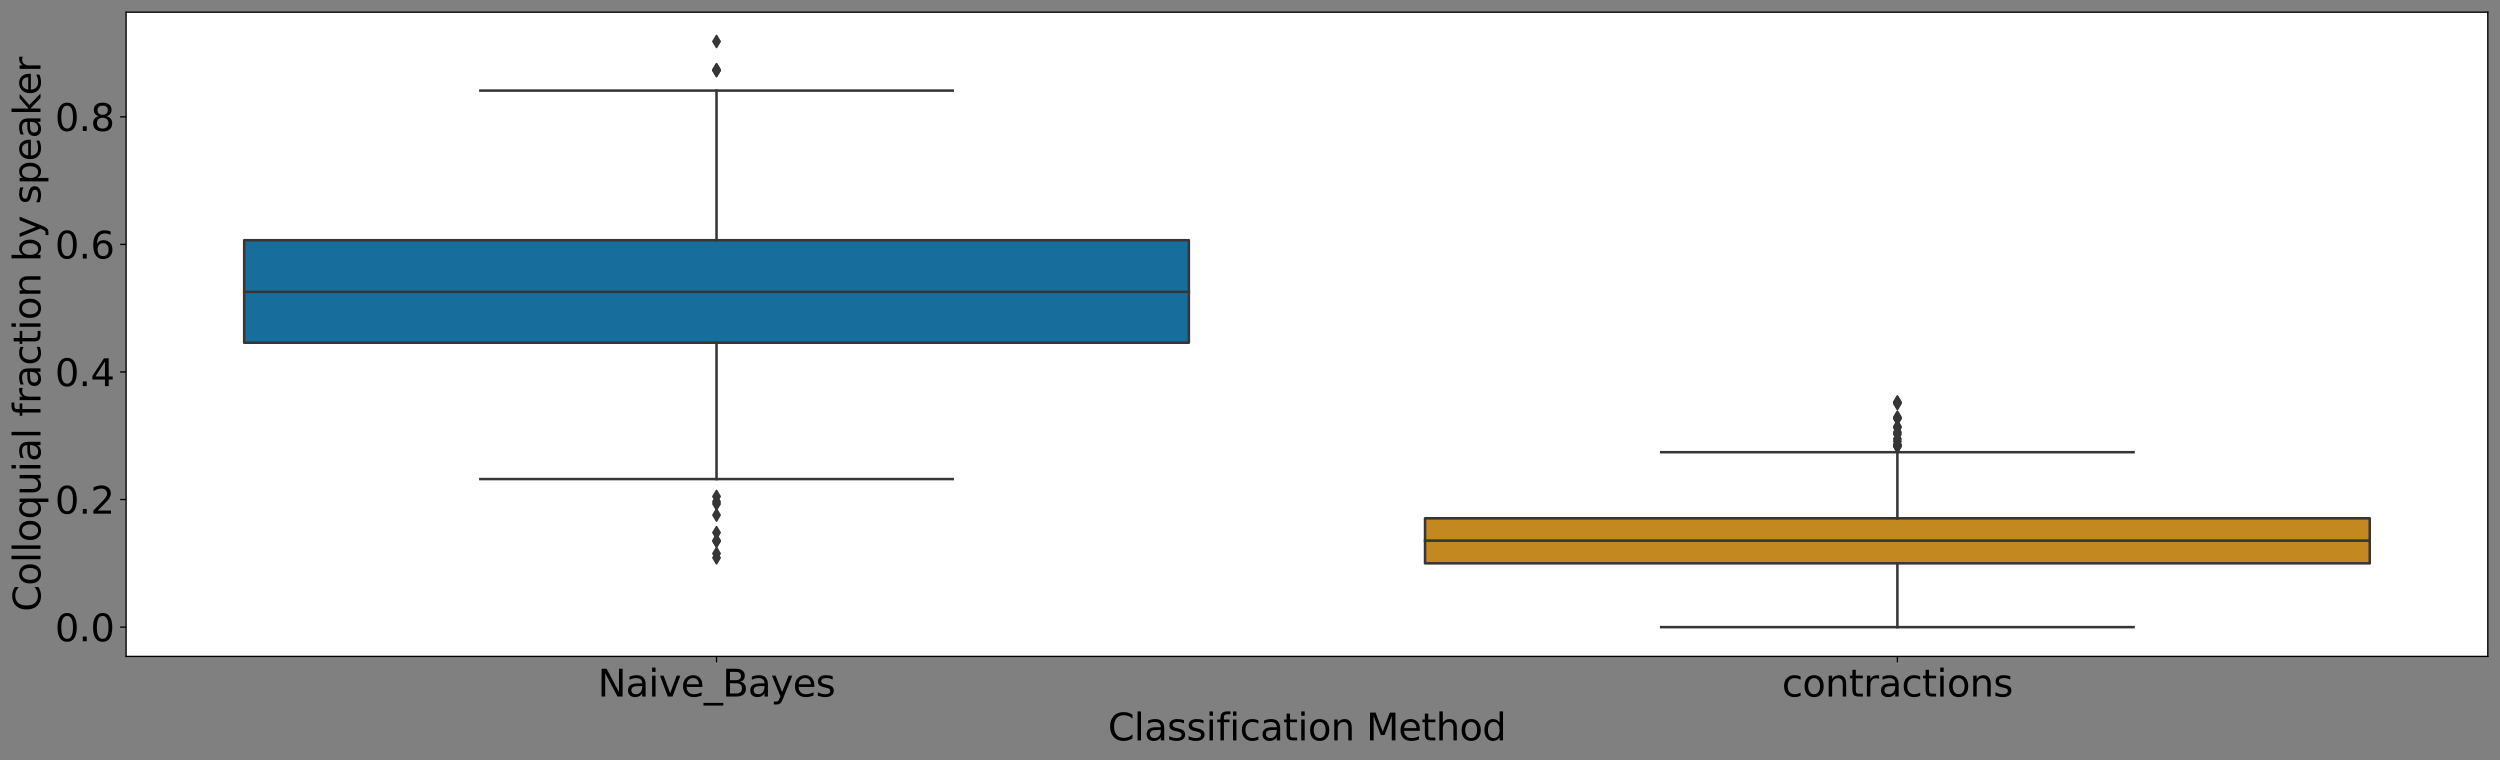 <?xml version="1.0" encoding="utf-8" standalone="no"?>
<!DOCTYPE svg PUBLIC "-//W3C//DTD SVG 1.1//EN"
  "http://www.w3.org/Graphics/SVG/1.1/DTD/svg11.dtd">
<svg height="449.116pt" version="1.1" viewBox="0 0 1476.679 449.116" width="1476.679pt" xmlns="http://www.w3.org/2000/svg" xmlns:xlink="http://www.w3.org/1999/xlink">
 <rect x="0" y="0" width="1476.679" height="449.116" fill="#808080" stroke="none"/>
 <defs>
  <style type="text/css">*{stroke-linecap:butt;stroke-linejoin:round;}</style>
 </defs>
 <g id="figure_1">
  <g id="patch_1">
   <path d="M 0 449.116 
L 1476.679 449.116 
L 1476.679 0 
L 0 0 
z
" style="fill:none;"/>
  </g>
  <g id="axes_1">
   <g id="patch_2">
    <path d="M 74.479 387.72 
L 1469.479 387.72 
L 1469.479 7.2 
L 74.479 7.2 
z
" style="fill:#ffffff;"/>
   </g>
   <g id="patch_3">
    <path clip-path="url(#p371c5faf35)" d="M 144.229 202.422 
L 702.229 202.422 
L 702.229 141.888 
L 144.229 141.888 
L 144.229 202.422 
z
" style="fill:#176d9c;stroke:#363636;stroke-linejoin:miter;stroke-width:1.5;"/>
   </g>
   <g id="patch_4">
    <path clip-path="url(#p371c5faf35)" d="M 841.729 332.746 
L 1399.729 332.746 
L 1399.729 306.146 
L 841.729 306.146 
L 841.729 332.746 
z
" style="fill:#c38820;stroke:#363636;stroke-linejoin:miter;stroke-width:1.5;"/>
   </g>
   <g id="matplotlib.axis_1">
    <g id="xtick_1">
     <g id="line2d_1">
      <defs>
       <path d="M 0 0 
L 0 3.5 
" id="m2414376c6a" style="stroke:#000000;stroke-width:0.8;"/>
      </defs>
      <g>
       <use style="stroke:#000000;stroke-width:0.8;" x="423.229" xlink:href="#m2414376c6a" y="387.72"/>
      </g>
     </g>
     <g id="text_1">
      <!-- Naive_Bayes -->
      <g transform="translate(353.126 411.437)scale(0.22 -0.22)">
       <defs>
        <path d="M 628 4666 
L 1478 4666 
L 3547 763 
L 3547 4666 
L 4159 4666 
L 4159 0 
L 3309 0 
L 1241 3903 
L 1241 0 
L 628 0 
L 628 4666 
z
" id="DejaVuSans-4e" transform="scale(0.016)"/>
        <path d="M 2194 1759 
Q 1497 1759 1228 1600 
Q 959 1441 959 1056 
Q 959 750 1161 570 
Q 1363 391 1709 391 
Q 2188 391 2477 730 
Q 2766 1069 2766 1631 
L 2766 1759 
L 2194 1759 
z
M 3341 1997 
L 3341 0 
L 2766 0 
L 2766 531 
Q 2569 213 2275 61 
Q 1981 -91 1556 -91 
Q 1019 -91 701 211 
Q 384 513 384 1019 
Q 384 1609 779 1909 
Q 1175 2209 1959 2209 
L 2766 2209 
L 2766 2266 
Q 2766 2663 2505 2880 
Q 2244 3097 1772 3097 
Q 1472 3097 1187 3025 
Q 903 2953 641 2809 
L 641 3341 
Q 956 3463 1253 3523 
Q 1550 3584 1831 3584 
Q 2591 3584 2966 3190 
Q 3341 2797 3341 1997 
z
" id="DejaVuSans-61" transform="scale(0.016)"/>
        <path d="M 603 3500 
L 1178 3500 
L 1178 0 
L 603 0 
L 603 3500 
z
M 603 4863 
L 1178 4863 
L 1178 4134 
L 603 4134 
L 603 4863 
z
" id="DejaVuSans-69" transform="scale(0.016)"/>
        <path d="M 191 3500 
L 800 3500 
L 1894 563 
L 2988 3500 
L 3597 3500 
L 2284 0 
L 1503 0 
L 191 3500 
z
" id="DejaVuSans-76" transform="scale(0.016)"/>
        <path d="M 3597 1894 
L 3597 1613 
L 953 1613 
Q 991 1019 1311 708 
Q 1631 397 2203 397 
Q 2534 397 2845 478 
Q 3156 559 3463 722 
L 3463 178 
Q 3153 47 2828 -22 
Q 2503 -91 2169 -91 
Q 1331 -91 842 396 
Q 353 884 353 1716 
Q 353 2575 817 3079 
Q 1281 3584 2069 3584 
Q 2775 3584 3186 3129 
Q 3597 2675 3597 1894 
z
M 3022 2063 
Q 3016 2534 2758 2815 
Q 2500 3097 2075 3097 
Q 1594 3097 1305 2825 
Q 1016 2553 972 2059 
L 3022 2063 
z
" id="DejaVuSans-65" transform="scale(0.016)"/>
        <path d="M 3263 -1063 
L 3263 -1509 
L -63 -1509 
L -63 -1063 
L 3263 -1063 
z
" id="DejaVuSans-5f" transform="scale(0.016)"/>
        <path d="M 1259 2228 
L 1259 519 
L 2272 519 
Q 2781 519 3026 730 
Q 3272 941 3272 1375 
Q 3272 1813 3026 2020 
Q 2781 2228 2272 2228 
L 1259 2228 
z
M 1259 4147 
L 1259 2741 
L 2194 2741 
Q 2656 2741 2882 2914 
Q 3109 3088 3109 3444 
Q 3109 3797 2882 3972 
Q 2656 4147 2194 4147 
L 1259 4147 
z
M 628 4666 
L 2241 4666 
Q 2963 4666 3353 4366 
Q 3744 4066 3744 3513 
Q 3744 3084 3544 2831 
Q 3344 2578 2956 2516 
Q 3422 2416 3680 2098 
Q 3938 1781 3938 1306 
Q 3938 681 3513 340 
Q 3088 0 2303 0 
L 628 0 
L 628 4666 
z
" id="DejaVuSans-42" transform="scale(0.016)"/>
        <path d="M 2059 -325 
Q 1816 -950 1584 -1140 
Q 1353 -1331 966 -1331 
L 506 -1331 
L 506 -850 
L 844 -850 
Q 1081 -850 1212 -737 
Q 1344 -625 1503 -206 
L 1606 56 
L 191 3500 
L 800 3500 
L 1894 763 
L 2988 3500 
L 3597 3500 
L 2059 -325 
z
" id="DejaVuSans-79" transform="scale(0.016)"/>
        <path d="M 2834 3397 
L 2834 2853 
Q 2591 2978 2328 3040 
Q 2066 3103 1784 3103 
Q 1356 3103 1142 2972 
Q 928 2841 928 2578 
Q 928 2378 1081 2264 
Q 1234 2150 1697 2047 
L 1894 2003 
Q 2506 1872 2764 1633 
Q 3022 1394 3022 966 
Q 3022 478 2636 193 
Q 2250 -91 1575 -91 
Q 1294 -91 989 -36 
Q 684 19 347 128 
L 347 722 
Q 666 556 975 473 
Q 1284 391 1588 391 
Q 1994 391 2212 530 
Q 2431 669 2431 922 
Q 2431 1156 2273 1281 
Q 2116 1406 1581 1522 
L 1381 1569 
Q 847 1681 609 1914 
Q 372 2147 372 2553 
Q 372 3047 722 3315 
Q 1072 3584 1716 3584 
Q 2034 3584 2315 3537 
Q 2597 3491 2834 3397 
z
" id="DejaVuSans-73" transform="scale(0.016)"/>
       </defs>
       <use xlink:href="#DejaVuSans-4e"/>
       <use x="74.805" xlink:href="#DejaVuSans-61"/>
       <use x="136.084" xlink:href="#DejaVuSans-69"/>
       <use x="163.867" xlink:href="#DejaVuSans-76"/>
       <use x="223.047" xlink:href="#DejaVuSans-65"/>
       <use x="284.57" xlink:href="#DejaVuSans-5f"/>
       <use x="334.57" xlink:href="#DejaVuSans-42"/>
       <use x="403.174" xlink:href="#DejaVuSans-61"/>
       <use x="464.453" xlink:href="#DejaVuSans-79"/>
       <use x="523.633" xlink:href="#DejaVuSans-65"/>
       <use x="585.156" xlink:href="#DejaVuSans-73"/>
      </g>
     </g>
    </g>
    <g id="xtick_2">
     <g id="line2d_2">
      <g>
       <use style="stroke:#000000;stroke-width:0.8;" x="1120.729" xlink:href="#m2414376c6a" y="387.72"/>
      </g>
     </g>
     <g id="text_2">
      <!-- contractions -->
      <g transform="translate(1052.555 411.437)scale(0.22 -0.22)">
       <defs>
        <path d="M 3122 3366 
L 3122 2828 
Q 2878 2963 2633 3030 
Q 2388 3097 2138 3097 
Q 1578 3097 1268 2742 
Q 959 2388 959 1747 
Q 959 1106 1268 751 
Q 1578 397 2138 397 
Q 2388 397 2633 464 
Q 2878 531 3122 666 
L 3122 134 
Q 2881 22 2623 -34 
Q 2366 -91 2075 -91 
Q 1284 -91 818 406 
Q 353 903 353 1747 
Q 353 2603 823 3093 
Q 1294 3584 2113 3584 
Q 2378 3584 2631 3529 
Q 2884 3475 3122 3366 
z
" id="DejaVuSans-63" transform="scale(0.016)"/>
        <path d="M 1959 3097 
Q 1497 3097 1228 2736 
Q 959 2375 959 1747 
Q 959 1119 1226 758 
Q 1494 397 1959 397 
Q 2419 397 2687 759 
Q 2956 1122 2956 1747 
Q 2956 2369 2687 2733 
Q 2419 3097 1959 3097 
z
M 1959 3584 
Q 2709 3584 3137 3096 
Q 3566 2609 3566 1747 
Q 3566 888 3137 398 
Q 2709 -91 1959 -91 
Q 1206 -91 779 398 
Q 353 888 353 1747 
Q 353 2609 779 3096 
Q 1206 3584 1959 3584 
z
" id="DejaVuSans-6f" transform="scale(0.016)"/>
        <path d="M 3513 2113 
L 3513 0 
L 2938 0 
L 2938 2094 
Q 2938 2591 2744 2837 
Q 2550 3084 2163 3084 
Q 1697 3084 1428 2787 
Q 1159 2491 1159 1978 
L 1159 0 
L 581 0 
L 581 3500 
L 1159 3500 
L 1159 2956 
Q 1366 3272 1645 3428 
Q 1925 3584 2291 3584 
Q 2894 3584 3203 3211 
Q 3513 2838 3513 2113 
z
" id="DejaVuSans-6e" transform="scale(0.016)"/>
        <path d="M 1172 4494 
L 1172 3500 
L 2356 3500 
L 2356 3053 
L 1172 3053 
L 1172 1153 
Q 1172 725 1289 603 
Q 1406 481 1766 481 
L 2356 481 
L 2356 0 
L 1766 0 
Q 1100 0 847 248 
Q 594 497 594 1153 
L 594 3053 
L 172 3053 
L 172 3500 
L 594 3500 
L 594 4494 
L 1172 4494 
z
" id="DejaVuSans-74" transform="scale(0.016)"/>
        <path d="M 2631 2963 
Q 2534 3019 2420 3045 
Q 2306 3072 2169 3072 
Q 1681 3072 1420 2755 
Q 1159 2438 1159 1844 
L 1159 0 
L 581 0 
L 581 3500 
L 1159 3500 
L 1159 2956 
Q 1341 3275 1631 3429 
Q 1922 3584 2338 3584 
Q 2397 3584 2469 3576 
Q 2541 3569 2628 3553 
L 2631 2963 
z
" id="DejaVuSans-72" transform="scale(0.016)"/>
       </defs>
       <use xlink:href="#DejaVuSans-63"/>
       <use x="54.98" xlink:href="#DejaVuSans-6f"/>
       <use x="116.162" xlink:href="#DejaVuSans-6e"/>
       <use x="179.541" xlink:href="#DejaVuSans-74"/>
       <use x="218.75" xlink:href="#DejaVuSans-72"/>
       <use x="259.863" xlink:href="#DejaVuSans-61"/>
       <use x="321.143" xlink:href="#DejaVuSans-63"/>
       <use x="376.123" xlink:href="#DejaVuSans-74"/>
       <use x="415.332" xlink:href="#DejaVuSans-69"/>
       <use x="443.115" xlink:href="#DejaVuSans-6f"/>
       <use x="504.297" xlink:href="#DejaVuSans-6e"/>
       <use x="567.676" xlink:href="#DejaVuSans-73"/>
      </g>
     </g>
    </g>
    <g id="text_3">
     <!-- Classification Method -->
     <g transform="translate(654.444 437.34)scale(0.22 -0.22)">
      <defs>
       <path d="M 4122 4306 
L 4122 3641 
Q 3803 3938 3442 4084 
Q 3081 4231 2675 4231 
Q 1875 4231 1450 3742 
Q 1025 3253 1025 2328 
Q 1025 1406 1450 917 
Q 1875 428 2675 428 
Q 3081 428 3442 575 
Q 3803 722 4122 1019 
L 4122 359 
Q 3791 134 3420 21 
Q 3050 -91 2638 -91 
Q 1578 -91 968 557 
Q 359 1206 359 2328 
Q 359 3453 968 4101 
Q 1578 4750 2638 4750 
Q 3056 4750 3426 4639 
Q 3797 4528 4122 4306 
z
" id="DejaVuSans-43" transform="scale(0.016)"/>
       <path d="M 603 4863 
L 1178 4863 
L 1178 0 
L 603 0 
L 603 4863 
z
" id="DejaVuSans-6c" transform="scale(0.016)"/>
       <path d="M 2375 4863 
L 2375 4384 
L 1825 4384 
Q 1516 4384 1395 4259 
Q 1275 4134 1275 3809 
L 1275 3500 
L 2222 3500 
L 2222 3053 
L 1275 3053 
L 1275 0 
L 697 0 
L 697 3053 
L 147 3053 
L 147 3500 
L 697 3500 
L 697 3744 
Q 697 4328 969 4595 
Q 1241 4863 1831 4863 
L 2375 4863 
z
" id="DejaVuSans-66" transform="scale(0.016)"/>
       <path id="DejaVuSans-20" transform="scale(0.016)"/>
       <path d="M 628 4666 
L 1569 4666 
L 2759 1491 
L 3956 4666 
L 4897 4666 
L 4897 0 
L 4281 0 
L 4281 4097 
L 3078 897 
L 2444 897 
L 1241 4097 
L 1241 0 
L 628 0 
L 628 4666 
z
" id="DejaVuSans-4d" transform="scale(0.016)"/>
       <path d="M 3513 2113 
L 3513 0 
L 2938 0 
L 2938 2094 
Q 2938 2591 2744 2837 
Q 2550 3084 2163 3084 
Q 1697 3084 1428 2787 
Q 1159 2491 1159 1978 
L 1159 0 
L 581 0 
L 581 4863 
L 1159 4863 
L 1159 2956 
Q 1366 3272 1645 3428 
Q 1925 3584 2291 3584 
Q 2894 3584 3203 3211 
Q 3513 2838 3513 2113 
z
" id="DejaVuSans-68" transform="scale(0.016)"/>
       <path d="M 2906 2969 
L 2906 4863 
L 3481 4863 
L 3481 0 
L 2906 0 
L 2906 525 
Q 2725 213 2448 61 
Q 2172 -91 1784 -91 
Q 1150 -91 751 415 
Q 353 922 353 1747 
Q 353 2572 751 3078 
Q 1150 3584 1784 3584 
Q 2172 3584 2448 3432 
Q 2725 3281 2906 2969 
z
M 947 1747 
Q 947 1113 1208 752 
Q 1469 391 1925 391 
Q 2381 391 2643 752 
Q 2906 1113 2906 1747 
Q 2906 2381 2643 2742 
Q 2381 3103 1925 3103 
Q 1469 3103 1208 2742 
Q 947 2381 947 1747 
z
" id="DejaVuSans-64" transform="scale(0.016)"/>
      </defs>
      <use xlink:href="#DejaVuSans-43"/>
      <use x="69.824" xlink:href="#DejaVuSans-6c"/>
      <use x="97.607" xlink:href="#DejaVuSans-61"/>
      <use x="158.887" xlink:href="#DejaVuSans-73"/>
      <use x="210.986" xlink:href="#DejaVuSans-73"/>
      <use x="263.086" xlink:href="#DejaVuSans-69"/>
      <use x="290.869" xlink:href="#DejaVuSans-66"/>
      <use x="326.074" xlink:href="#DejaVuSans-69"/>
      <use x="353.857" xlink:href="#DejaVuSans-63"/>
      <use x="408.838" xlink:href="#DejaVuSans-61"/>
      <use x="470.117" xlink:href="#DejaVuSans-74"/>
      <use x="509.326" xlink:href="#DejaVuSans-69"/>
      <use x="537.109" xlink:href="#DejaVuSans-6f"/>
      <use x="598.291" xlink:href="#DejaVuSans-6e"/>
      <use x="661.67" xlink:href="#DejaVuSans-20"/>
      <use x="693.457" xlink:href="#DejaVuSans-4d"/>
      <use x="779.736" xlink:href="#DejaVuSans-65"/>
      <use x="841.26" xlink:href="#DejaVuSans-74"/>
      <use x="880.469" xlink:href="#DejaVuSans-68"/>
      <use x="943.848" xlink:href="#DejaVuSans-6f"/>
      <use x="1005.029" xlink:href="#DejaVuSans-64"/>
     </g>
    </g>
   </g>
   <g id="matplotlib.axis_2">
    <g id="ytick_1">
     <g id="line2d_3">
      <defs>
       <path d="M 0 0 
L -3.5 0 
" id="m2069d5ac88" style="stroke:#000000;stroke-width:0.8;"/>
      </defs>
      <g>
       <use style="stroke:#000000;stroke-width:0.8;" x="74.479" xlink:href="#m2069d5ac88" y="370.424"/>
      </g>
     </g>
     <g id="text_4">
      <!-- 0.0 -->
      <g transform="translate(32.492 378.782)scale(0.22 -0.22)">
       <defs>
        <path d="M 2034 4250 
Q 1547 4250 1301 3770 
Q 1056 3291 1056 2328 
Q 1056 1369 1301 889 
Q 1547 409 2034 409 
Q 2525 409 2770 889 
Q 3016 1369 3016 2328 
Q 3016 3291 2770 3770 
Q 2525 4250 2034 4250 
z
M 2034 4750 
Q 2819 4750 3233 4129 
Q 3647 3509 3647 2328 
Q 3647 1150 3233 529 
Q 2819 -91 2034 -91 
Q 1250 -91 836 529 
Q 422 1150 422 2328 
Q 422 3509 836 4129 
Q 1250 4750 2034 4750 
z
" id="DejaVuSans-30" transform="scale(0.016)"/>
        <path d="M 684 794 
L 1344 794 
L 1344 0 
L 684 0 
L 684 794 
z
" id="DejaVuSans-2e" transform="scale(0.016)"/>
       </defs>
       <use xlink:href="#DejaVuSans-30"/>
       <use x="63.623" xlink:href="#DejaVuSans-2e"/>
       <use x="95.41" xlink:href="#DejaVuSans-30"/>
      </g>
     </g>
    </g>
    <g id="ytick_2">
     <g id="line2d_4">
      <g>
       <use style="stroke:#000000;stroke-width:0.8;" x="74.479" xlink:href="#m2069d5ac88" y="295.069"/>
      </g>
     </g>
     <g id="text_5">
      <!-- 0.2 -->
      <g transform="translate(32.492 303.427)scale(0.22 -0.22)">
       <defs>
        <path d="M 1228 531 
L 3431 531 
L 3431 0 
L 469 0 
L 469 531 
Q 828 903 1448 1529 
Q 2069 2156 2228 2338 
Q 2531 2678 2651 2914 
Q 2772 3150 2772 3378 
Q 2772 3750 2511 3984 
Q 2250 4219 1831 4219 
Q 1534 4219 1204 4116 
Q 875 4013 500 3803 
L 500 4441 
Q 881 4594 1212 4672 
Q 1544 4750 1819 4750 
Q 2544 4750 2975 4387 
Q 3406 4025 3406 3419 
Q 3406 3131 3298 2873 
Q 3191 2616 2906 2266 
Q 2828 2175 2409 1742 
Q 1991 1309 1228 531 
z
" id="DejaVuSans-32" transform="scale(0.016)"/>
       </defs>
       <use xlink:href="#DejaVuSans-30"/>
       <use x="63.623" xlink:href="#DejaVuSans-2e"/>
       <use x="95.41" xlink:href="#DejaVuSans-32"/>
      </g>
     </g>
    </g>
    <g id="ytick_3">
     <g id="line2d_5">
      <g>
       <use style="stroke:#000000;stroke-width:0.8;" x="74.479" xlink:href="#m2069d5ac88" y="219.714"/>
      </g>
     </g>
     <g id="text_6">
      <!-- 0.4 -->
      <g transform="translate(32.492 228.072)scale(0.22 -0.22)">
       <defs>
        <path d="M 2419 4116 
L 825 1625 
L 2419 1625 
L 2419 4116 
z
M 2253 4666 
L 3047 4666 
L 3047 1625 
L 3713 1625 
L 3713 1100 
L 3047 1100 
L 3047 0 
L 2419 0 
L 2419 1100 
L 313 1100 
L 313 1709 
L 2253 4666 
z
" id="DejaVuSans-34" transform="scale(0.016)"/>
       </defs>
       <use xlink:href="#DejaVuSans-30"/>
       <use x="63.623" xlink:href="#DejaVuSans-2e"/>
       <use x="95.41" xlink:href="#DejaVuSans-34"/>
      </g>
     </g>
    </g>
    <g id="ytick_4">
     <g id="line2d_6">
      <g>
       <use style="stroke:#000000;stroke-width:0.8;" x="74.479" xlink:href="#m2069d5ac88" y="144.359"/>
      </g>
     </g>
     <g id="text_7">
      <!-- 0.6 -->
      <g transform="translate(32.492 152.717)scale(0.22 -0.22)">
       <defs>
        <path d="M 2113 2584 
Q 1688 2584 1439 2293 
Q 1191 2003 1191 1497 
Q 1191 994 1439 701 
Q 1688 409 2113 409 
Q 2538 409 2786 701 
Q 3034 994 3034 1497 
Q 3034 2003 2786 2293 
Q 2538 2584 2113 2584 
z
M 3366 4563 
L 3366 3988 
Q 3128 4100 2886 4159 
Q 2644 4219 2406 4219 
Q 1781 4219 1451 3797 
Q 1122 3375 1075 2522 
Q 1259 2794 1537 2939 
Q 1816 3084 2150 3084 
Q 2853 3084 3261 2657 
Q 3669 2231 3669 1497 
Q 3669 778 3244 343 
Q 2819 -91 2113 -91 
Q 1303 -91 875 529 
Q 447 1150 447 2328 
Q 447 3434 972 4092 
Q 1497 4750 2381 4750 
Q 2619 4750 2861 4703 
Q 3103 4656 3366 4563 
z
" id="DejaVuSans-36" transform="scale(0.016)"/>
       </defs>
       <use xlink:href="#DejaVuSans-30"/>
       <use x="63.623" xlink:href="#DejaVuSans-2e"/>
       <use x="95.41" xlink:href="#DejaVuSans-36"/>
      </g>
     </g>
    </g>
    <g id="ytick_5">
     <g id="line2d_7">
      <g>
       <use style="stroke:#000000;stroke-width:0.8;" x="74.479" xlink:href="#m2069d5ac88" y="69.004"/>
      </g>
     </g>
     <g id="text_8">
      <!-- 0.8 -->
      <g transform="translate(32.492 77.362)scale(0.22 -0.22)">
       <defs>
        <path d="M 2034 2216 
Q 1584 2216 1326 1975 
Q 1069 1734 1069 1313 
Q 1069 891 1326 650 
Q 1584 409 2034 409 
Q 2484 409 2743 651 
Q 3003 894 3003 1313 
Q 3003 1734 2745 1975 
Q 2488 2216 2034 2216 
z
M 1403 2484 
Q 997 2584 770 2862 
Q 544 3141 544 3541 
Q 544 4100 942 4425 
Q 1341 4750 2034 4750 
Q 2731 4750 3128 4425 
Q 3525 4100 3525 3541 
Q 3525 3141 3298 2862 
Q 3072 2584 2669 2484 
Q 3125 2378 3379 2068 
Q 3634 1759 3634 1313 
Q 3634 634 3220 271 
Q 2806 -91 2034 -91 
Q 1263 -91 848 271 
Q 434 634 434 1313 
Q 434 1759 690 2068 
Q 947 2378 1403 2484 
z
M 1172 3481 
Q 1172 3119 1398 2916 
Q 1625 2713 2034 2713 
Q 2441 2713 2670 2916 
Q 2900 3119 2900 3481 
Q 2900 3844 2670 4047 
Q 2441 4250 2034 4250 
Q 1625 4250 1398 4047 
Q 1172 3844 1172 3481 
z
" id="DejaVuSans-38" transform="scale(0.016)"/>
       </defs>
       <use xlink:href="#DejaVuSans-30"/>
       <use x="63.623" xlink:href="#DejaVuSans-2e"/>
       <use x="95.41" xlink:href="#DejaVuSans-38"/>
      </g>
     </g>
    </g>
    <g id="text_9">
     <!-- Colloquial fraction by speaker -->
     <g transform="translate(23.917 361.241)rotate(-90)scale(0.22 -0.22)">
      <defs>
       <path d="M 947 1747 
Q 947 1113 1208 752 
Q 1469 391 1925 391 
Q 2381 391 2643 752 
Q 2906 1113 2906 1747 
Q 2906 2381 2643 2742 
Q 2381 3103 1925 3103 
Q 1469 3103 1208 2742 
Q 947 2381 947 1747 
z
M 2906 525 
Q 2725 213 2448 61 
Q 2172 -91 1784 -91 
Q 1150 -91 751 415 
Q 353 922 353 1747 
Q 353 2572 751 3078 
Q 1150 3584 1784 3584 
Q 2172 3584 2448 3432 
Q 2725 3281 2906 2969 
L 2906 3500 
L 3481 3500 
L 3481 -1331 
L 2906 -1331 
L 2906 525 
z
" id="DejaVuSans-71" transform="scale(0.016)"/>
       <path d="M 544 1381 
L 544 3500 
L 1119 3500 
L 1119 1403 
Q 1119 906 1312 657 
Q 1506 409 1894 409 
Q 2359 409 2629 706 
Q 2900 1003 2900 1516 
L 2900 3500 
L 3475 3500 
L 3475 0 
L 2900 0 
L 2900 538 
Q 2691 219 2414 64 
Q 2138 -91 1772 -91 
Q 1169 -91 856 284 
Q 544 659 544 1381 
z
M 1991 3584 
L 1991 3584 
z
" id="DejaVuSans-75" transform="scale(0.016)"/>
       <path d="M 3116 1747 
Q 3116 2381 2855 2742 
Q 2594 3103 2138 3103 
Q 1681 3103 1420 2742 
Q 1159 2381 1159 1747 
Q 1159 1113 1420 752 
Q 1681 391 2138 391 
Q 2594 391 2855 752 
Q 3116 1113 3116 1747 
z
M 1159 2969 
Q 1341 3281 1617 3432 
Q 1894 3584 2278 3584 
Q 2916 3584 3314 3078 
Q 3713 2572 3713 1747 
Q 3713 922 3314 415 
Q 2916 -91 2278 -91 
Q 1894 -91 1617 61 
Q 1341 213 1159 525 
L 1159 0 
L 581 0 
L 581 4863 
L 1159 4863 
L 1159 2969 
z
" id="DejaVuSans-62" transform="scale(0.016)"/>
       <path d="M 1159 525 
L 1159 -1331 
L 581 -1331 
L 581 3500 
L 1159 3500 
L 1159 2969 
Q 1341 3281 1617 3432 
Q 1894 3584 2278 3584 
Q 2916 3584 3314 3078 
Q 3713 2572 3713 1747 
Q 3713 922 3314 415 
Q 2916 -91 2278 -91 
Q 1894 -91 1617 61 
Q 1341 213 1159 525 
z
M 3116 1747 
Q 3116 2381 2855 2742 
Q 2594 3103 2138 3103 
Q 1681 3103 1420 2742 
Q 1159 2381 1159 1747 
Q 1159 1113 1420 752 
Q 1681 391 2138 391 
Q 2594 391 2855 752 
Q 3116 1113 3116 1747 
z
" id="DejaVuSans-70" transform="scale(0.016)"/>
       <path d="M 581 4863 
L 1159 4863 
L 1159 1991 
L 2875 3500 
L 3609 3500 
L 1753 1863 
L 3688 0 
L 2938 0 
L 1159 1709 
L 1159 0 
L 581 0 
L 581 4863 
z
" id="DejaVuSans-6b" transform="scale(0.016)"/>
      </defs>
      <use xlink:href="#DejaVuSans-43"/>
      <use x="69.824" xlink:href="#DejaVuSans-6f"/>
      <use x="131.006" xlink:href="#DejaVuSans-6c"/>
      <use x="158.789" xlink:href="#DejaVuSans-6c"/>
      <use x="186.572" xlink:href="#DejaVuSans-6f"/>
      <use x="247.754" xlink:href="#DejaVuSans-71"/>
      <use x="311.23" xlink:href="#DejaVuSans-75"/>
      <use x="374.609" xlink:href="#DejaVuSans-69"/>
      <use x="402.393" xlink:href="#DejaVuSans-61"/>
      <use x="463.672" xlink:href="#DejaVuSans-6c"/>
      <use x="491.455" xlink:href="#DejaVuSans-20"/>
      <use x="523.242" xlink:href="#DejaVuSans-66"/>
      <use x="558.447" xlink:href="#DejaVuSans-72"/>
      <use x="599.561" xlink:href="#DejaVuSans-61"/>
      <use x="660.84" xlink:href="#DejaVuSans-63"/>
      <use x="715.82" xlink:href="#DejaVuSans-74"/>
      <use x="755.029" xlink:href="#DejaVuSans-69"/>
      <use x="782.812" xlink:href="#DejaVuSans-6f"/>
      <use x="843.994" xlink:href="#DejaVuSans-6e"/>
      <use x="907.373" xlink:href="#DejaVuSans-20"/>
      <use x="939.16" xlink:href="#DejaVuSans-62"/>
      <use x="1002.637" xlink:href="#DejaVuSans-79"/>
      <use x="1061.816" xlink:href="#DejaVuSans-20"/>
      <use x="1093.604" xlink:href="#DejaVuSans-73"/>
      <use x="1145.703" xlink:href="#DejaVuSans-70"/>
      <use x="1209.18" xlink:href="#DejaVuSans-65"/>
      <use x="1270.703" xlink:href="#DejaVuSans-61"/>
      <use x="1331.982" xlink:href="#DejaVuSans-6b"/>
      <use x="1386.268" xlink:href="#DejaVuSans-65"/>
      <use x="1447.791" xlink:href="#DejaVuSans-72"/>
     </g>
    </g>
   </g>
   <g id="line2d_8">
    <path clip-path="url(#p371c5faf35)" d="M 423.229 202.422 
L 423.229 282.958 
" style="fill:none;stroke:#363636;stroke-linecap:square;stroke-width:1.5;"/>
   </g>
   <g id="line2d_9">
    <path clip-path="url(#p371c5faf35)" d="M 423.229 141.888 
L 423.229 53.511 
" style="fill:none;stroke:#363636;stroke-linecap:square;stroke-width:1.5;"/>
   </g>
   <g id="line2d_10">
    <path clip-path="url(#p371c5faf35)" d="M 283.729 282.958 
L 562.729 282.958 
" style="fill:none;stroke:#363636;stroke-linecap:square;stroke-width:1.5;"/>
   </g>
   <g id="line2d_11">
    <path clip-path="url(#p371c5faf35)" d="M 283.729 53.511 
L 562.729 53.511 
" style="fill:none;stroke:#363636;stroke-linecap:square;stroke-width:1.5;"/>
   </g>
   <g id="line2d_12">
    <defs>
     <path d="M 0 3.536 
L 2.121 0 
L 0 -3.536 
L -2.121 0 
z
" id="m7e2a075400" style="stroke:#363636;stroke-linejoin:miter;"/>
    </defs>
    <g clip-path="url(#p371c5faf35)">
     <use style="fill:#363636;stroke:#363636;stroke-linejoin:miter;" x="423.229" xlink:href="#m7e2a075400" y="329.47"/>
     <use style="fill:#363636;stroke:#363636;stroke-linejoin:miter;" x="423.229" xlink:href="#m7e2a075400" y="297.638"/>
     <use style="fill:#363636;stroke:#363636;stroke-linejoin:miter;" x="423.229" xlink:href="#m7e2a075400" y="293.253"/>
     <use style="fill:#363636;stroke:#363636;stroke-linejoin:miter;" x="423.229" xlink:href="#m7e2a075400" y="319.257"/>
     <use style="fill:#363636;stroke:#363636;stroke-linejoin:miter;" x="423.229" xlink:href="#m7e2a075400" y="304.234"/>
     <use style="fill:#363636;stroke:#363636;stroke-linejoin:miter;" x="423.229" xlink:href="#m7e2a075400" y="296.304"/>
     <use style="fill:#363636;stroke:#363636;stroke-linejoin:miter;" x="423.229" xlink:href="#m7e2a075400" y="314.605"/>
     <use style="fill:#363636;stroke:#363636;stroke-linejoin:miter;" x="423.229" xlink:href="#m7e2a075400" y="319.704"/>
     <use style="fill:#363636;stroke:#363636;stroke-linejoin:miter;" x="423.229" xlink:href="#m7e2a075400" y="326.95"/>
     <use style="fill:#363636;stroke:#363636;stroke-linejoin:miter;" x="423.229" xlink:href="#m7e2a075400" y="41.602"/>
     <use style="fill:#363636;stroke:#363636;stroke-linejoin:miter;" x="423.229" xlink:href="#m7e2a075400" y="41.129"/>
     <use style="fill:#363636;stroke:#363636;stroke-linejoin:miter;" x="423.229" xlink:href="#m7e2a075400" y="24.496"/>
     <use style="fill:#363636;stroke:#363636;stroke-linejoin:miter;" x="423.229" xlink:href="#m7e2a075400" y="41.602"/>
    </g>
   </g>
   <g id="line2d_13">
    <path clip-path="url(#p371c5faf35)" d="M 1120.729 332.746 
L 1120.729 370.424 
" style="fill:none;stroke:#363636;stroke-linecap:square;stroke-width:1.5;"/>
   </g>
   <g id="line2d_14">
    <path clip-path="url(#p371c5faf35)" d="M 1120.729 306.146 
L 1120.729 267.115 
" style="fill:none;stroke:#363636;stroke-linecap:square;stroke-width:1.5;"/>
   </g>
   <g id="line2d_15">
    <path clip-path="url(#p371c5faf35)" d="M 981.229 370.424 
L 1260.229 370.424 
" style="fill:none;stroke:#363636;stroke-linecap:square;stroke-width:1.5;"/>
   </g>
   <g id="line2d_16">
    <path clip-path="url(#p371c5faf35)" d="M 981.229 267.115 
L 1260.229 267.115 
" style="fill:none;stroke:#363636;stroke-linecap:square;stroke-width:1.5;"/>
   </g>
   <g id="line2d_17">
    <g clip-path="url(#p371c5faf35)">
     <use style="fill:#363636;stroke:#363636;stroke-linejoin:miter;" x="1120.729" xlink:href="#m7e2a075400" y="256.459"/>
     <use style="fill:#363636;stroke:#363636;stroke-linejoin:miter;" x="1120.729" xlink:href="#m7e2a075400" y="252.612"/>
     <use style="fill:#363636;stroke:#363636;stroke-linejoin:miter;" x="1120.729" xlink:href="#m7e2a075400" y="246.383"/>
     <use style="fill:#363636;stroke:#363636;stroke-linejoin:miter;" x="1120.729" xlink:href="#m7e2a075400" y="238.377"/>
     <use style="fill:#363636;stroke:#363636;stroke-linejoin:miter;" x="1120.729" xlink:href="#m7e2a075400" y="251.922"/>
     <use style="fill:#363636;stroke:#363636;stroke-linejoin:miter;" x="1120.729" xlink:href="#m7e2a075400" y="255.298"/>
     <use style="fill:#363636;stroke:#363636;stroke-linejoin:miter;" x="1120.729" xlink:href="#m7e2a075400" y="262.774"/>
     <use style="fill:#363636;stroke:#363636;stroke-linejoin:miter;" x="1120.729" xlink:href="#m7e2a075400" y="260.73"/>
     <use style="fill:#363636;stroke:#363636;stroke-linejoin:miter;" x="1120.729" xlink:href="#m7e2a075400" y="237.757"/>
     <use style="fill:#363636;stroke:#363636;stroke-linejoin:miter;" x="1120.729" xlink:href="#m7e2a075400" y="263.577"/>
     <use style="fill:#363636;stroke:#363636;stroke-linejoin:miter;" x="1120.729" xlink:href="#m7e2a075400" y="262.774"/>
     <use style="fill:#363636;stroke:#363636;stroke-linejoin:miter;" x="1120.729" xlink:href="#m7e2a075400" y="259.244"/>
     <use style="fill:#363636;stroke:#363636;stroke-linejoin:miter;" x="1120.729" xlink:href="#m7e2a075400" y="262.774"/>
     <use style="fill:#363636;stroke:#363636;stroke-linejoin:miter;" x="1120.729" xlink:href="#m7e2a075400" y="247.116"/>
     <use style="fill:#363636;stroke:#363636;stroke-linejoin:miter;" x="1120.729" xlink:href="#m7e2a075400" y="263.789"/>
     <use style="fill:#363636;stroke:#363636;stroke-linejoin:miter;" x="1120.729" xlink:href="#m7e2a075400" y="247.247"/>
     <use style="fill:#363636;stroke:#363636;stroke-linejoin:miter;" x="1120.729" xlink:href="#m7e2a075400" y="237.444"/>
    </g>
   </g>
   <g id="line2d_18">
    <path clip-path="url(#p371c5faf35)" d="M 144.229 172.398 
L 702.229 172.398 
" style="fill:none;stroke:#363636;stroke-linecap:square;stroke-width:1.5;"/>
   </g>
   <g id="line2d_19">
    <path clip-path="url(#p371c5faf35)" d="M 841.729 319.336 
L 1399.729 319.336 
" style="fill:none;stroke:#363636;stroke-linecap:square;stroke-width:1.5;"/>
   </g>
   <g id="patch_5">
    <path d="M 74.479 387.72 
L 74.479 7.2 
" style="fill:none;stroke:#000000;stroke-linecap:square;stroke-linejoin:miter;stroke-width:0.8;"/>
   </g>
   <g id="patch_6">
    <path d="M 1469.479 387.72 
L 1469.479 7.2 
" style="fill:none;stroke:#000000;stroke-linecap:square;stroke-linejoin:miter;stroke-width:0.8;"/>
   </g>
   <g id="patch_7">
    <path d="M 74.479 387.72 
L 1469.479 387.72 
" style="fill:none;stroke:#000000;stroke-linecap:square;stroke-linejoin:miter;stroke-width:0.8;"/>
   </g>
   <g id="patch_8">
    <path d="M 74.479 7.2 
L 1469.479 7.2 
" style="fill:none;stroke:#000000;stroke-linecap:square;stroke-linejoin:miter;stroke-width:0.8;"/>
   </g>
  </g>
 </g>
 <defs>
  <clipPath id="p371c5faf35">
   <rect height="380.52" width="1395" x="74.479" y="7.2"/>
  </clipPath>
 </defs>
</svg>
